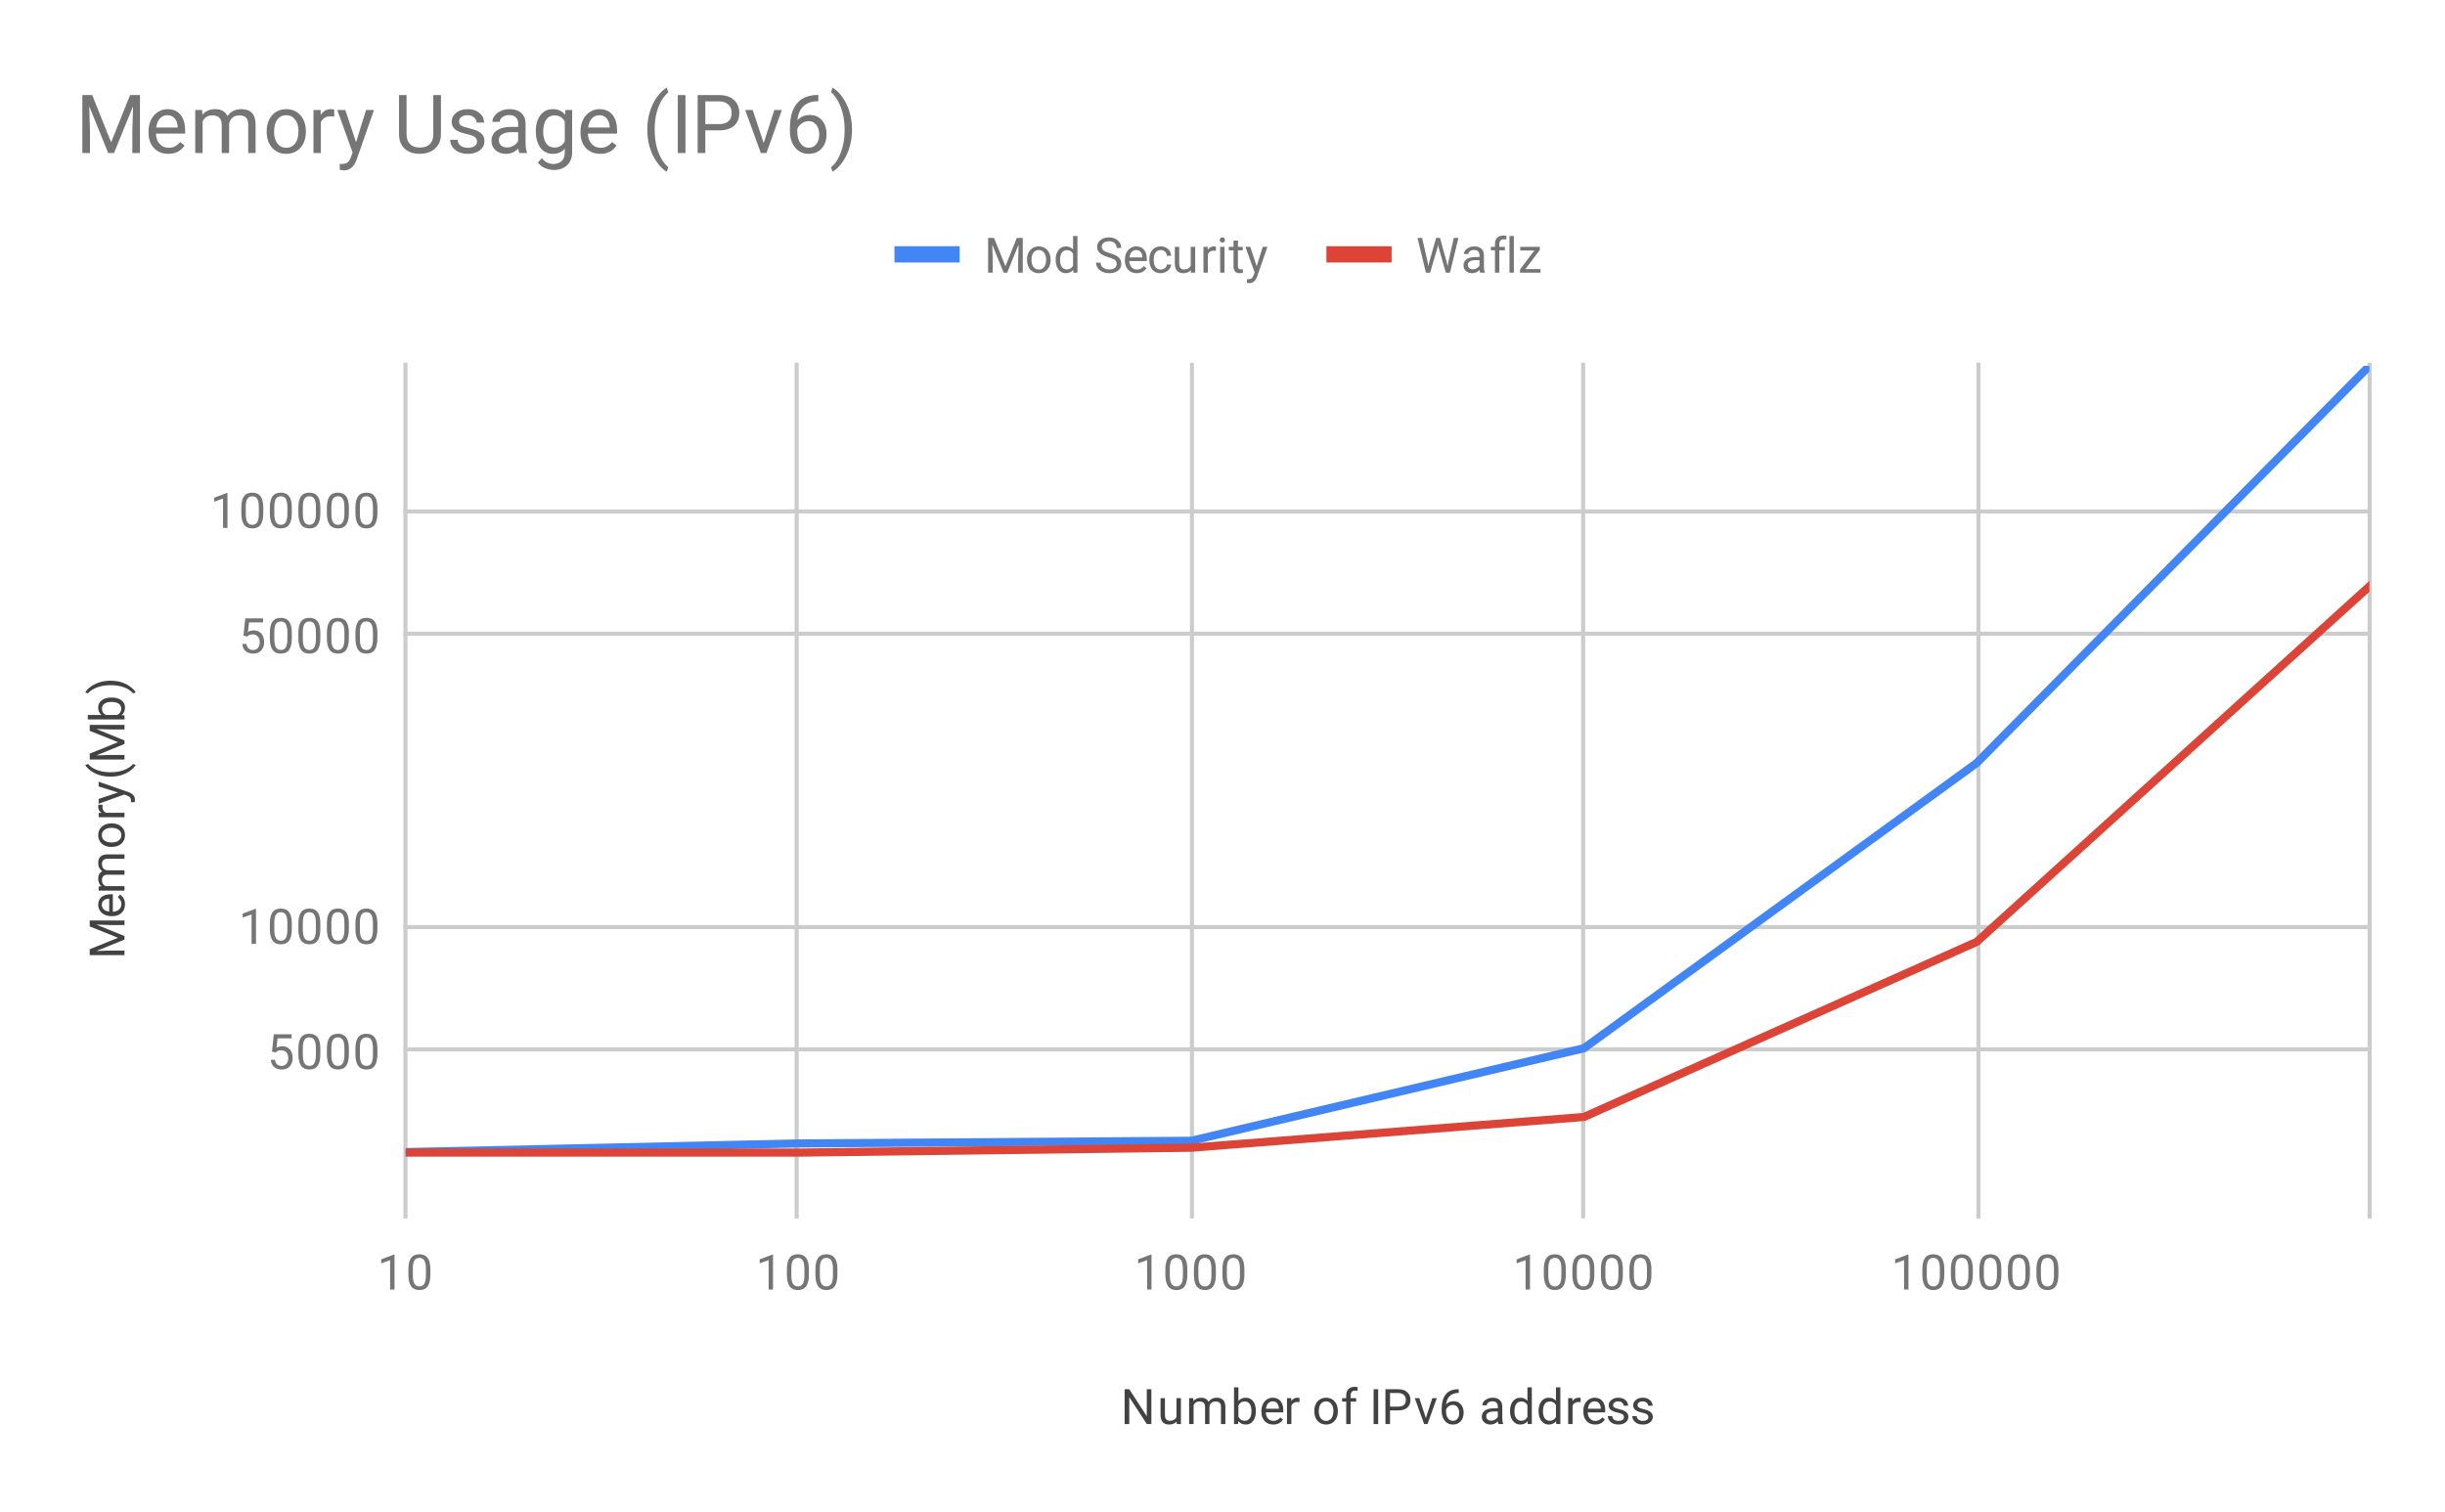 <svg version="1.1" viewBox="0.0 0.0 600.0 371.0" fill="none" stroke="none" stroke-linecap="square" stroke-miterlimit="10" width="600" height="371" xmlns:xlink="http://www.w3.org/1999/xlink" xmlns="http://www.w3.org/2000/svg"><path fill="#ffffff" d="M0 0L600.0 0L600.0 371.0L0 371.0L0 0Z" fill-rule="nonzero"/><path stroke="#cccccc" stroke-width="1.0" stroke-linecap="butt" d="M99.5 89.5L99.5 298.5" fill-rule="nonzero"/><path stroke="#cccccc" stroke-width="1.0" stroke-linecap="butt" d="M195.5 89.5L195.5 298.5" fill-rule="nonzero"/><path stroke="#cccccc" stroke-width="1.0" stroke-linecap="butt" d="M292.5 89.5L292.5 298.5" fill-rule="nonzero"/><path stroke="#cccccc" stroke-width="1.0" stroke-linecap="butt" d="M388.5 89.5L388.5 298.5" fill-rule="nonzero"/><path stroke="#cccccc" stroke-width="1.0" stroke-linecap="butt" d="M485.5 89.5L485.5 298.5" fill-rule="nonzero"/><path stroke="#cccccc" stroke-width="1.0" stroke-linecap="butt" d="M581.5 89.5L581.5 298.5" fill-rule="nonzero"/><path stroke="#cccccc" stroke-width="1.0" stroke-linecap="butt" d="M99.5 257.5L581.5 257.5" fill-rule="nonzero"/><path stroke="#cccccc" stroke-width="1.0" stroke-linecap="butt" d="M99.5 227.5L581.5 227.5" fill-rule="nonzero"/><path stroke="#cccccc" stroke-width="1.0" stroke-linecap="butt" d="M99.5 155.5L581.5 155.5" fill-rule="nonzero"/><path stroke="#cccccc" stroke-width="1.0" stroke-linecap="butt" d="M99.5 125.5L581.5 125.5" fill-rule="nonzero"/><clipPath id="id_0"><path d="M99.55 89.783L581.45 89.783L581.45 298.45L99.55 298.45L99.55 89.783Z" clip-rule="nonzero"/></clipPath><path stroke="#4285f4" stroke-width="2.0" stroke-linecap="butt" clip-path="url(#id_0)" d="M99.55 282.72L195.93 280.596L292.31 279.949L388.69 257.236L485.07 187.248L581.45 89.783" fill-rule="nonzero"/><path stroke="#db4437" stroke-width="2.0" stroke-linecap="butt" clip-path="url(#id_0)" d="M99.55 282.845L195.93 282.845L292.31 281.645L388.69 274.103L485.07 231.136L581.45 143.882" fill-rule="nonzero"/><path fill="#000000" fill-opacity="0.0" clip-path="url(#id_0)" d="M102.55 282.72C102.55 284.377 101.207 285.72 99.55 285.72C97.893 285.72 96.55 284.377 96.55 282.72C96.55 281.063 97.893 279.72 99.55 279.72C101.207 279.72 102.55 281.063 102.55 282.72Z" fill-rule="nonzero"/><path fill="#000000" fill-opacity="0.0" clip-path="url(#id_0)" d="M198.93 280.596C198.93 282.253 197.587 283.596 195.93 283.596C194.273 283.596 192.93 282.253 192.93 280.596C192.93 278.939 194.273 277.596 195.93 277.596C197.587 277.596 198.93 278.939 198.93 280.596Z" fill-rule="nonzero"/><path fill="#000000" fill-opacity="0.0" clip-path="url(#id_0)" d="M295.31 279.949C295.31 281.606 293.967 282.949 292.31 282.949C290.653 282.949 289.31 281.606 289.31 279.949C289.31 278.292 290.653 276.949 292.31 276.949C293.967 276.949 295.31 278.292 295.31 279.949Z" fill-rule="nonzero"/><path fill="#000000" fill-opacity="0.0" clip-path="url(#id_0)" d="M391.69 257.236C391.69 258.893 390.347 260.236 388.69 260.236C387.033 260.236 385.69 258.893 385.69 257.236C385.69 255.58 387.033 254.237 388.69 254.237C390.347 254.237 391.69 255.58 391.69 257.236Z" fill-rule="nonzero"/><path fill="#000000" fill-opacity="0.0" clip-path="url(#id_0)" d="M488.07 187.248C488.07 188.905 486.727 190.248 485.07 190.248C483.413 190.248 482.07 188.905 482.07 187.248C482.07 185.591 483.413 184.248 485.07 184.248C486.727 184.248 488.07 185.591 488.07 187.248Z" fill-rule="nonzero"/><path fill="#000000" fill-opacity="0.0" clip-path="url(#id_0)" d="M584.45 89.783C584.45 91.44 583.107 92.783 581.45 92.783C579.793 92.783 578.45 91.44 578.45 89.783C578.45 88.126 579.793 86.783 581.45 86.783C583.107 86.783 584.45 88.126 584.45 89.783Z" fill-rule="nonzero"/><path fill="#000000" fill-opacity="0.0" clip-path="url(#id_0)" d="M102.55 282.845C102.55 284.502 101.207 285.845 99.55 285.845C97.893 285.845 96.55 284.502 96.55 282.845C96.55 281.188 97.893 279.845 99.55 279.845C101.207 279.845 102.55 281.188 102.55 282.845Z" fill-rule="nonzero"/><path fill="#000000" fill-opacity="0.0" clip-path="url(#id_0)" d="M198.93 282.845C198.93 284.502 197.587 285.845 195.93 285.845C194.273 285.845 192.93 284.502 192.93 282.845C192.93 281.188 194.273 279.845 195.93 279.845C197.587 279.845 198.93 281.188 198.93 282.845Z" fill-rule="nonzero"/><path fill="#000000" fill-opacity="0.0" clip-path="url(#id_0)" d="M295.31 281.645C295.31 283.302 293.967 284.645 292.31 284.645C290.653 284.645 289.31 283.302 289.31 281.645C289.31 279.989 290.653 278.645 292.31 278.645C293.967 278.645 295.31 279.989 295.31 281.645Z" fill-rule="nonzero"/><path fill="#000000" fill-opacity="0.0" clip-path="url(#id_0)" d="M391.69 274.103C391.69 275.76 390.347 277.103 388.69 277.103C387.033 277.103 385.69 275.76 385.69 274.103C385.69 272.446 387.033 271.103 388.69 271.103C390.347 271.103 391.69 272.446 391.69 274.103Z" fill-rule="nonzero"/><path fill="#000000" fill-opacity="0.0" clip-path="url(#id_0)" d="M488.07 231.136C488.07 232.793 486.727 234.136 485.07 234.136C483.413 234.136 482.07 232.793 482.07 231.136C482.07 229.479 483.413 228.136 485.07 228.136C486.727 228.136 488.07 229.479 488.07 231.136Z" fill-rule="nonzero"/><path fill="#000000" fill-opacity="0.0" clip-path="url(#id_0)" d="M584.45 143.882C584.45 145.539 583.107 146.882 581.45 146.882C579.793 146.882 578.45 145.539 578.45 143.882C578.45 142.226 579.793 140.882 581.45 140.882C583.107 140.882 584.45 142.226 584.45 143.882Z" fill-rule="nonzero"/><path fill="#424242" d="M282.547 349.45L281.422 349.45L277.125 342.872L277.125 349.45L275.984 349.45L275.984 340.919L277.125 340.919L281.422 347.528L281.422 340.919L282.547 340.919L282.547 349.45ZM288.734 348.825Q288.109 349.575 286.875 349.575Q285.859 349.575 285.328 348.981Q284.797 348.387 284.797 347.231L284.797 343.106L285.875 343.106L285.875 347.2Q285.875 348.653 287.047 348.653Q288.297 348.653 288.703 347.716L288.703 343.106L289.797 343.106L289.797 349.45L288.766 349.45L288.734 348.825ZM292.844 343.106L292.875 343.809Q293.562 342.997 294.75 342.997Q296.078 342.997 296.562 344.012Q296.875 343.559 297.375 343.278Q297.891 342.997 298.578 342.997Q300.672 342.997 300.703 345.2L300.703 349.45L299.625 349.45L299.625 345.262Q299.625 344.591 299.312 344.262Q299.0 343.919 298.266 343.919Q297.656 343.919 297.25 344.278Q296.859 344.637 296.797 345.247L296.797 349.45L295.719 349.45L295.719 345.294Q295.719 343.919 294.359 343.919Q293.297 343.919 292.906 344.825L292.906 349.45L291.812 349.45L291.812 343.106L292.844 343.106ZM308.188 346.356Q308.188 347.809 307.516 348.7Q306.859 349.575 305.734 349.575Q304.531 349.575 303.875 348.716L303.812 349.45L302.828 349.45L302.828 340.45L303.906 340.45L303.906 343.809Q304.562 342.997 305.719 342.997Q306.875 342.997 307.531 343.872Q308.188 344.731 308.188 346.262L308.188 346.356ZM307.109 346.231Q307.109 345.122 306.672 344.528Q306.25 343.919 305.453 343.919Q304.375 343.919 303.906 344.903L303.906 347.653Q304.406 348.653 305.453 348.653Q306.234 348.653 306.672 348.044Q307.109 347.434 307.109 346.231ZM312.453 349.575Q311.156 349.575 310.344 348.731Q309.547 347.872 309.547 346.45L309.547 346.262Q309.547 345.309 309.906 344.575Q310.266 343.825 310.906 343.419Q311.562 342.997 312.312 342.997Q313.547 342.997 314.234 343.809Q314.922 344.622 314.922 346.137L314.922 346.591L310.625 346.591Q310.656 347.528 311.172 348.106Q311.703 348.684 312.516 348.684Q313.078 348.684 313.469 348.45Q313.875 348.216 314.188 347.825L314.844 348.341Q314.047 349.575 312.453 349.575ZM312.312 343.887Q311.656 343.887 311.203 344.372Q310.766 344.841 310.672 345.7L313.844 345.7L313.844 345.622Q313.797 344.794 313.391 344.341Q313.0 343.887 312.312 343.887ZM318.891 344.075Q318.641 344.044 318.359 344.044Q317.281 344.044 316.906 344.95L316.906 349.45L315.828 349.45L315.828 343.106L316.875 343.106L316.891 343.841Q317.422 342.997 318.406 342.997Q318.719 342.997 318.891 343.075L318.891 344.075ZM322.531 346.216Q322.531 345.294 322.891 344.544Q323.266 343.794 323.922 343.403Q324.578 342.997 325.406 342.997Q326.703 342.997 327.5 343.887Q328.312 344.778 328.312 346.278L328.312 346.356Q328.312 347.278 327.953 348.012Q327.594 348.747 326.938 349.169Q326.281 349.575 325.422 349.575Q324.141 349.575 323.328 348.684Q322.531 347.778 322.531 346.294L322.531 346.216ZM323.625 346.356Q323.625 347.403 324.109 348.044Q324.609 348.684 325.422 348.684Q326.25 348.684 326.734 348.044Q327.219 347.387 327.219 346.216Q327.219 345.184 326.719 344.544Q326.234 343.887 325.406 343.887Q324.609 343.887 324.109 344.528Q323.625 345.153 323.625 346.356ZM330.359 349.45L330.359 343.95L329.359 343.95L329.359 343.106L330.359 343.106L330.359 342.466Q330.359 341.434 330.891 340.887Q331.438 340.325 332.438 340.325Q332.812 340.325 333.188 340.419L333.125 341.309Q332.844 341.247 332.547 341.247Q332.016 341.247 331.719 341.559Q331.438 341.872 331.438 342.434L331.438 343.106L332.797 343.106L332.797 343.95L331.438 343.95L331.438 349.45L330.359 349.45ZM338.203 349.45L337.078 349.45L337.078 340.919L338.203 340.919L338.203 349.45ZM341.109 346.106L341.109 349.45L339.984 349.45L339.984 340.919L343.141 340.919Q344.531 340.919 345.328 341.637Q346.125 342.341 346.125 343.528Q346.125 344.762 345.344 345.434Q344.578 346.106 343.125 346.106L341.109 346.106ZM341.109 345.184L343.141 345.184Q344.047 345.184 344.516 344.762Q345.0 344.341 345.0 343.544Q345.0 342.778 344.516 342.325Q344.047 341.856 343.203 341.841L341.109 341.841L341.109 345.184ZM349.906 347.981L351.484 343.106L352.594 343.106L350.312 349.45L349.484 349.45L347.188 343.106L348.297 343.106L349.906 347.981ZM357.969 340.919L357.969 341.825L357.766 341.825Q356.5 341.856 355.75 342.591Q355.0 343.309 354.875 344.622Q355.562 343.856 356.719 343.856Q357.828 343.856 358.5 344.637Q359.172 345.419 359.172 346.669Q359.172 347.981 358.453 348.778Q357.734 349.575 356.516 349.575Q355.297 349.575 354.531 348.637Q353.781 347.684 353.781 346.2L353.781 345.794Q353.781 343.434 354.781 342.184Q355.781 340.934 357.766 340.919L357.969 340.919ZM356.547 344.762Q355.984 344.762 355.516 345.091Q355.047 345.419 354.859 345.934L354.859 346.325Q354.859 347.387 355.328 348.028Q355.812 348.669 356.516 348.669Q357.25 348.669 357.672 348.137Q358.094 347.591 358.094 346.716Q358.094 345.841 357.672 345.309Q357.25 344.762 356.547 344.762ZM367.734 349.45Q367.641 349.262 367.578 348.778Q366.828 349.575 365.781 349.575Q364.844 349.575 364.234 349.044Q363.641 348.512 363.641 347.684Q363.641 346.7 364.391 346.153Q365.141 345.606 366.516 345.606L367.562 345.606L367.562 345.106Q367.562 344.544 367.219 344.216Q366.891 343.872 366.219 343.872Q365.641 343.872 365.25 344.169Q364.859 344.45 364.859 344.872L363.766 344.872Q363.766 344.387 364.094 343.95Q364.438 343.512 365.016 343.262Q365.594 342.997 366.281 342.997Q367.391 342.997 368.0 343.544Q368.625 344.091 368.656 345.044L368.656 347.966Q368.656 348.841 368.875 349.356L368.875 349.45L367.734 349.45ZM365.938 348.622Q366.453 348.622 366.906 348.356Q367.359 348.091 367.562 347.669L367.562 346.372L366.719 346.372Q364.719 346.372 364.719 347.544Q364.719 348.044 365.062 348.341Q365.406 348.622 365.938 348.622ZM370.562 346.231Q370.562 344.762 371.25 343.887Q371.938 342.997 373.062 342.997Q374.172 342.997 374.828 343.747L374.828 340.45L375.906 340.45L375.906 349.45L374.906 349.45L374.859 348.762Q374.203 349.575 373.047 349.575Q371.953 349.575 371.25 348.669Q370.562 347.762 370.562 346.309L370.562 346.231ZM371.641 346.356Q371.641 347.434 372.078 348.044Q372.531 348.653 373.312 348.653Q374.344 348.653 374.828 347.716L374.828 344.809Q374.344 343.919 373.328 343.919Q372.531 343.919 372.078 344.528Q371.641 345.137 371.641 346.356ZM377.562 346.231Q377.562 344.762 378.25 343.887Q378.938 342.997 380.062 342.997Q381.172 342.997 381.828 343.747L381.828 340.45L382.906 340.45L382.906 349.45L381.906 349.45L381.859 348.762Q381.203 349.575 380.047 349.575Q378.953 349.575 378.25 348.669Q377.562 347.762 377.562 346.309L377.562 346.231ZM378.641 346.356Q378.641 347.434 379.078 348.044Q379.531 348.653 380.312 348.653Q381.344 348.653 381.828 347.716L381.828 344.809Q381.344 343.919 380.328 343.919Q379.531 343.919 379.078 344.528Q378.641 345.137 378.641 346.356ZM387.891 344.075Q387.641 344.044 387.359 344.044Q386.281 344.044 385.906 344.95L385.906 349.45L384.828 349.45L384.828 343.106L385.875 343.106L385.891 343.841Q386.422 342.997 387.406 342.997Q387.719 342.997 387.891 343.075L387.891 344.075ZM391.453 349.575Q390.156 349.575 389.344 348.731Q388.547 347.872 388.547 346.45L388.547 346.262Q388.547 345.309 388.906 344.575Q389.266 343.825 389.906 343.419Q390.562 342.997 391.312 342.997Q392.547 342.997 393.234 343.809Q393.922 344.622 393.922 346.137L393.922 346.591L389.625 346.591Q389.656 347.528 390.172 348.106Q390.703 348.684 391.516 348.684Q392.078 348.684 392.469 348.45Q392.875 348.216 393.188 347.825L393.844 348.341Q393.047 349.575 391.453 349.575ZM391.312 343.887Q390.656 343.887 390.203 344.372Q389.766 344.841 389.672 345.7L392.844 345.7L392.844 345.622Q392.797 344.794 392.391 344.341Q392.0 343.887 391.312 343.887ZM398.516 347.762Q398.516 347.325 398.172 347.091Q397.844 346.841 397.016 346.669Q396.203 346.497 395.719 346.247Q395.234 345.997 395.0 345.669Q394.781 345.325 394.781 344.856Q394.781 344.075 395.438 343.544Q396.094 342.997 397.125 342.997Q398.203 342.997 398.859 343.559Q399.531 344.106 399.531 344.966L398.453 344.966Q398.453 344.528 398.062 344.216Q397.688 343.887 397.125 343.887Q396.531 343.887 396.188 344.153Q395.859 344.403 395.859 344.809Q395.859 345.2 396.172 345.403Q396.484 345.606 397.297 345.794Q398.109 345.966 398.609 346.216Q399.109 346.466 399.344 346.825Q399.594 347.184 399.594 347.684Q399.594 348.544 398.906 349.059Q398.234 349.575 397.156 349.575Q396.391 349.575 395.797 349.309Q395.219 349.028 394.891 348.544Q394.562 348.059 394.562 347.497L395.641 347.497Q395.672 348.044 396.078 348.372Q396.484 348.684 397.156 348.684Q397.766 348.684 398.141 348.434Q398.516 348.184 398.516 347.762ZM404.516 347.762Q404.516 347.325 404.172 347.091Q403.844 346.841 403.016 346.669Q402.203 346.497 401.719 346.247Q401.234 345.997 401.0 345.669Q400.781 345.325 400.781 344.856Q400.781 344.075 401.438 343.544Q402.094 342.997 403.125 342.997Q404.203 342.997 404.859 343.559Q405.531 344.106 405.531 344.966L404.453 344.966Q404.453 344.528 404.062 344.216Q403.688 343.887 403.125 343.887Q402.531 343.887 402.188 344.153Q401.859 344.403 401.859 344.809Q401.859 345.2 402.172 345.403Q402.484 345.606 403.297 345.794Q404.109 345.966 404.609 346.216Q405.109 346.466 405.344 346.825Q405.594 347.184 405.594 347.684Q405.594 348.544 404.906 349.059Q404.234 349.575 403.156 349.575Q402.391 349.575 401.797 349.309Q401.219 349.028 400.891 348.544Q400.562 348.059 400.562 347.497L401.641 347.497Q401.672 348.044 402.078 348.372Q402.484 348.684 403.156 348.684Q403.766 348.684 404.141 348.434Q404.516 348.184 404.516 347.762Z" fill-rule="nonzero"/><path fill="#424242" d="M22.019 232.929L28.972 230.132L22.019 227.351L22.019 225.882L30.55 225.882L30.55 227.007L27.222 227.007L23.644 226.898L30.55 229.71L30.55 230.57L23.659 233.367L27.222 233.257L30.55 233.257L30.55 234.382L22.019 234.382L22.019 232.929ZM30.675 221.914Q30.675 223.21 29.831 224.023Q28.972 224.82 27.55 224.82L27.363 224.82Q26.409 224.82 25.675 224.46Q24.925 224.101 24.519 223.46Q24.097 222.804 24.097 222.054Q24.097 220.82 24.909 220.132Q25.722 219.445 27.238 219.445L27.691 219.445L27.691 223.742Q28.628 223.71 29.206 223.195Q29.784 222.664 29.784 221.851Q29.784 221.289 29.55 220.898Q29.316 220.492 28.925 220.179L29.441 219.523Q30.675 220.32 30.675 221.914ZM24.988 222.054Q24.988 222.71 25.472 223.164Q25.941 223.601 26.8 223.695L26.8 220.523L26.722 220.523Q25.894 220.57 25.441 220.976Q24.988 221.367 24.988 222.054ZM24.206 217.523L24.909 217.492Q24.097 216.804 24.097 215.617Q24.097 214.289 25.113 213.804Q24.659 213.492 24.378 212.992Q24.097 212.476 24.097 211.789Q24.097 209.695 26.3 209.664L30.55 209.664L30.55 210.742L26.363 210.742Q25.691 210.742 25.363 211.054Q25.019 211.367 25.019 212.101Q25.019 212.71 25.378 213.117Q25.738 213.507 26.347 213.57L30.55 213.57L30.55 214.648L26.394 214.648Q25.019 214.648 25.019 216.007Q25.019 217.07 25.925 217.46L30.55 217.46L30.55 218.554L24.206 218.554L24.206 217.523ZM27.316 207.835Q26.394 207.835 25.644 207.476Q24.894 207.101 24.503 206.445Q24.097 205.789 24.097 204.96Q24.097 203.664 24.988 202.867Q25.878 202.054 27.378 202.054L27.456 202.054Q28.378 202.054 29.113 202.414Q29.847 202.773 30.269 203.429Q30.675 204.085 30.675 204.945Q30.675 206.226 29.784 207.039Q28.878 207.835 27.394 207.835L27.316 207.835ZM27.456 206.742Q28.503 206.742 29.144 206.257Q29.784 205.757 29.784 204.945Q29.784 204.117 29.144 203.632Q28.488 203.148 27.316 203.148Q26.284 203.148 25.644 203.648Q24.988 204.132 24.988 204.96Q24.988 205.757 25.628 206.257Q26.253 206.742 27.456 206.742ZM25.175 197.476Q25.144 197.726 25.144 198.007Q25.144 199.085 26.05 199.46L30.55 199.46L30.55 200.539L24.206 200.539L24.206 199.492L24.941 199.476Q24.097 198.945 24.097 197.96Q24.097 197.648 24.175 197.476L25.175 197.476ZM28.956 194.476L24.206 192.992L24.206 191.835L31.534 194.382Q33.113 194.976 33.113 196.257L33.097 196.476L33.019 196.867L32.144 196.867L32.159 196.585Q32.159 196.023 31.941 195.726Q31.722 195.414 31.128 195.21L30.472 194.976L24.206 197.242L24.206 196.054L28.956 194.476ZM27.081 190.585Q25.769 190.585 24.55 190.242Q23.331 189.882 22.331 189.179Q21.331 188.476 20.925 187.71L21.644 187.492Q22.3 188.351 23.644 188.898Q24.988 189.445 26.659 189.492L27.159 189.507Q29.425 189.507 31.081 188.679Q32.081 188.179 32.644 187.492L33.3 187.71Q32.878 188.492 31.847 189.21Q29.863 190.585 27.081 190.585ZM22.019 184.929L28.972 182.132L22.019 179.351L22.019 177.882L30.55 177.882L30.55 179.007L27.222 179.007L23.644 178.898L30.55 181.71L30.55 182.57L23.659 185.367L27.222 185.257L30.55 185.257L30.55 186.382L22.019 186.382L22.019 184.929ZM27.456 171.179Q28.909 171.179 29.8 171.851Q30.675 172.507 30.675 173.632Q30.675 174.835 29.816 175.492L30.55 175.554L30.55 176.539L21.55 176.539L21.55 175.46L24.909 175.46Q24.097 174.804 24.097 173.648Q24.097 172.492 24.972 171.835Q25.831 171.179 27.363 171.179L27.456 171.179ZM27.331 172.257Q26.222 172.257 25.628 172.695Q25.019 173.117 25.019 173.914Q25.019 174.992 26.003 175.46L28.753 175.46Q29.753 174.96 29.753 173.914Q29.753 173.132 29.144 172.695Q28.534 172.257 27.331 172.257ZM27.144 167.039Q28.456 167.039 29.659 167.382Q30.847 167.726 31.863 168.445Q32.878 169.148 33.3 169.914L32.644 170.148Q31.956 169.242 30.503 168.695Q29.034 168.148 27.269 168.132L27.081 168.132Q25.847 168.132 24.784 168.398Q23.722 168.648 22.894 169.117Q22.05 169.57 21.581 170.148L20.925 169.914Q21.347 169.148 22.347 168.445Q23.347 167.742 24.566 167.398Q25.769 167.039 27.144 167.039Z" fill-rule="nonzero"/><path fill="#757575" d="M66.753 258.054L67.191 253.804L71.566 253.804L71.566 254.804L68.112 254.804L67.847 257.132Q68.487 256.757 69.284 256.757Q70.441 256.757 71.128 257.538Q71.816 258.304 71.816 259.617Q71.816 260.929 71.097 261.695Q70.394 262.46 69.112 262.46Q67.987 262.46 67.269 261.835Q66.55 261.195 66.456 260.085L67.472 260.085Q67.581 260.82 68.003 261.195Q68.425 261.57 69.112 261.57Q69.862 261.57 70.3 261.054Q70.737 260.538 70.737 259.632Q70.737 258.773 70.269 258.257Q69.8 257.742 69.019 257.742Q68.316 257.742 67.909 258.038L67.628 258.273L66.753 258.054ZM78.612 258.695Q78.612 260.601 77.956 261.538Q77.316 262.46 75.925 262.46Q74.566 262.46 73.909 261.554Q73.253 260.648 73.222 258.835L73.222 257.398Q73.222 255.507 73.862 254.601Q74.519 253.679 75.909 253.679Q77.284 253.679 77.941 254.57Q78.597 255.445 78.612 257.288L78.612 258.695ZM77.519 257.21Q77.519 255.835 77.128 255.21Q76.753 254.57 75.909 254.57Q75.081 254.57 74.691 255.21Q74.316 255.835 74.316 257.132L74.316 258.867Q74.316 260.242 74.706 260.913Q75.112 261.57 75.925 261.57Q76.722 261.57 77.112 260.945Q77.503 260.32 77.519 258.992L77.519 257.21ZM85.612 258.695Q85.612 260.601 84.956 261.538Q84.316 262.46 82.925 262.46Q81.566 262.46 80.909 261.554Q80.253 260.648 80.222 258.835L80.222 257.398Q80.222 255.507 80.862 254.601Q81.519 253.679 82.909 253.679Q84.284 253.679 84.941 254.57Q85.597 255.445 85.612 257.288L85.612 258.695ZM84.519 257.21Q84.519 255.835 84.128 255.21Q83.753 254.57 82.909 254.57Q82.081 254.57 81.691 255.21Q81.316 255.835 81.316 257.132L81.316 258.867Q81.316 260.242 81.706 260.913Q82.112 261.57 82.925 261.57Q83.722 261.57 84.112 260.945Q84.503 260.32 84.519 258.992L84.519 257.21ZM92.612 258.695Q92.612 260.601 91.956 261.538Q91.316 262.46 89.925 262.46Q88.566 262.46 87.909 261.554Q87.253 260.648 87.222 258.835L87.222 257.398Q87.222 255.507 87.862 254.601Q88.519 253.679 89.909 253.679Q91.284 253.679 91.941 254.57Q92.597 255.445 92.612 257.288L92.612 258.695ZM91.519 257.21Q91.519 255.835 91.128 255.21Q90.753 254.57 89.909 254.57Q89.081 254.57 88.691 255.21Q88.316 255.835 88.316 257.132L88.316 258.867Q88.316 260.242 88.706 260.913Q89.112 261.57 89.925 261.57Q90.722 261.57 91.112 260.945Q91.503 260.32 91.519 258.992L91.519 257.21Z" fill-rule="nonzero"/><path fill="#757575" d="M62.816 231.611L61.737 231.611L61.737 224.393L59.55 225.19L59.55 224.205L62.659 223.033L62.816 223.033L62.816 231.611ZM71.612 227.971Q71.612 229.877 70.956 230.815Q70.316 231.736 68.925 231.736Q67.566 231.736 66.909 230.83Q66.253 229.924 66.222 228.111L66.222 226.674Q66.222 224.783 66.862 223.877Q67.519 222.955 68.909 222.955Q70.284 222.955 70.941 223.846Q71.597 224.721 71.612 226.565L71.612 227.971ZM70.519 226.486Q70.519 225.111 70.128 224.486Q69.753 223.846 68.909 223.846Q68.081 223.846 67.691 224.486Q67.316 225.111 67.316 226.408L67.316 228.143Q67.316 229.518 67.706 230.19Q68.112 230.846 68.925 230.846Q69.722 230.846 70.112 230.221Q70.503 229.596 70.519 228.268L70.519 226.486ZM78.612 227.971Q78.612 229.877 77.956 230.815Q77.316 231.736 75.925 231.736Q74.566 231.736 73.909 230.83Q73.253 229.924 73.222 228.111L73.222 226.674Q73.222 224.783 73.862 223.877Q74.519 222.955 75.909 222.955Q77.284 222.955 77.941 223.846Q78.597 224.721 78.612 226.565L78.612 227.971ZM77.519 226.486Q77.519 225.111 77.128 224.486Q76.753 223.846 75.909 223.846Q75.081 223.846 74.691 224.486Q74.316 225.111 74.316 226.408L74.316 228.143Q74.316 229.518 74.706 230.19Q75.112 230.846 75.925 230.846Q76.722 230.846 77.112 230.221Q77.503 229.596 77.519 228.268L77.519 226.486ZM85.612 227.971Q85.612 229.877 84.956 230.815Q84.316 231.736 82.925 231.736Q81.566 231.736 80.909 230.83Q80.253 229.924 80.222 228.111L80.222 226.674Q80.222 224.783 80.862 223.877Q81.519 222.955 82.909 222.955Q84.284 222.955 84.941 223.846Q85.597 224.721 85.612 226.565L85.612 227.971ZM84.519 226.486Q84.519 225.111 84.128 224.486Q83.753 223.846 82.909 223.846Q82.081 223.846 81.691 224.486Q81.316 225.111 81.316 226.408L81.316 228.143Q81.316 229.518 81.706 230.19Q82.112 230.846 82.925 230.846Q83.722 230.846 84.112 230.221Q84.503 229.596 84.519 228.268L84.519 226.486ZM92.612 227.971Q92.612 229.877 91.956 230.815Q91.316 231.736 89.925 231.736Q88.566 231.736 87.909 230.83Q87.253 229.924 87.222 228.111L87.222 226.674Q87.222 224.783 87.862 223.877Q88.519 222.955 89.909 222.955Q91.284 222.955 91.941 223.846Q92.597 224.721 92.612 226.565L92.612 227.971ZM91.519 226.486Q91.519 225.111 91.128 224.486Q90.753 223.846 89.909 223.846Q89.081 223.846 88.691 224.486Q88.316 225.111 88.316 226.408L88.316 228.143Q88.316 229.518 88.706 230.19Q89.112 230.846 89.925 230.846Q90.722 230.846 91.112 230.221Q91.503 229.596 91.519 228.268L91.519 226.486Z" fill-rule="nonzero"/><path fill="#757575" d="M59.753 155.992L60.191 151.742L64.566 151.742L64.566 152.742L61.112 152.742L60.847 155.07Q61.487 154.695 62.284 154.695Q63.441 154.695 64.128 155.476Q64.816 156.242 64.816 157.554Q64.816 158.867 64.097 159.632Q63.394 160.398 62.112 160.398Q60.987 160.398 60.269 159.773Q59.55 159.132 59.456 158.023L60.472 158.023Q60.581 158.757 61.003 159.132Q61.425 159.507 62.112 159.507Q62.862 159.507 63.3 158.992Q63.737 158.476 63.737 157.57Q63.737 156.71 63.269 156.195Q62.8 155.679 62.019 155.679Q61.316 155.679 60.909 155.976L60.628 156.21L59.753 155.992ZM71.612 156.632Q71.612 158.538 70.956 159.476Q70.316 160.398 68.925 160.398Q67.566 160.398 66.909 159.492Q66.253 158.585 66.222 156.773L66.222 155.335Q66.222 153.445 66.862 152.538Q67.519 151.617 68.909 151.617Q70.284 151.617 70.941 152.507Q71.597 153.382 71.612 155.226L71.612 156.632ZM70.519 155.148Q70.519 153.773 70.128 153.148Q69.753 152.507 68.909 152.507Q68.081 152.507 67.691 153.148Q67.316 153.773 67.316 155.07L67.316 156.804Q67.316 158.179 67.706 158.851Q68.112 159.507 68.925 159.507Q69.722 159.507 70.112 158.882Q70.503 158.257 70.519 156.929L70.519 155.148ZM78.612 156.632Q78.612 158.538 77.956 159.476Q77.316 160.398 75.925 160.398Q74.566 160.398 73.909 159.492Q73.253 158.585 73.222 156.773L73.222 155.335Q73.222 153.445 73.862 152.538Q74.519 151.617 75.909 151.617Q77.284 151.617 77.941 152.507Q78.597 153.382 78.612 155.226L78.612 156.632ZM77.519 155.148Q77.519 153.773 77.128 153.148Q76.753 152.507 75.909 152.507Q75.081 152.507 74.691 153.148Q74.316 153.773 74.316 155.07L74.316 156.804Q74.316 158.179 74.706 158.851Q75.112 159.507 75.925 159.507Q76.722 159.507 77.112 158.882Q77.503 158.257 77.519 156.929L77.519 155.148ZM85.612 156.632Q85.612 158.538 84.956 159.476Q84.316 160.398 82.925 160.398Q81.566 160.398 80.909 159.492Q80.253 158.585 80.222 156.773L80.222 155.335Q80.222 153.445 80.862 152.538Q81.519 151.617 82.909 151.617Q84.284 151.617 84.941 152.507Q85.597 153.382 85.612 155.226L85.612 156.632ZM84.519 155.148Q84.519 153.773 84.128 153.148Q83.753 152.507 82.909 152.507Q82.081 152.507 81.691 153.148Q81.316 153.773 81.316 155.07L81.316 156.804Q81.316 158.179 81.706 158.851Q82.112 159.507 82.925 159.507Q83.722 159.507 84.112 158.882Q84.503 158.257 84.519 156.929L84.519 155.148ZM92.612 156.632Q92.612 158.538 91.956 159.476Q91.316 160.398 89.925 160.398Q88.566 160.398 87.909 159.492Q87.253 158.585 87.222 156.773L87.222 155.335Q87.222 153.445 87.862 152.538Q88.519 151.617 89.909 151.617Q91.284 151.617 91.941 152.507Q92.597 153.382 92.612 155.226L92.612 156.632ZM91.519 155.148Q91.519 153.773 91.128 153.148Q90.753 152.507 89.909 152.507Q89.081 152.507 88.691 153.148Q88.316 153.773 88.316 155.07L88.316 156.804Q88.316 158.179 88.706 158.851Q89.112 159.507 89.925 159.507Q90.722 159.507 91.112 158.882Q91.503 158.257 91.519 156.929L91.519 155.148Z" fill-rule="nonzero"/><path fill="#757575" d="M55.816 129.549L54.737 129.549L54.737 122.33L52.55 123.127L52.55 122.143L55.659 120.971L55.816 120.971L55.816 129.549ZM64.612 125.908Q64.612 127.815 63.956 128.752Q63.316 129.674 61.925 129.674Q60.566 129.674 59.909 128.768Q59.253 127.862 59.222 126.049L59.222 124.612Q59.222 122.721 59.862 121.815Q60.519 120.893 61.909 120.893Q63.284 120.893 63.941 121.783Q64.597 122.658 64.612 124.502L64.612 125.908ZM63.519 124.424Q63.519 123.049 63.128 122.424Q62.753 121.783 61.909 121.783Q61.081 121.783 60.691 122.424Q60.316 123.049 60.316 124.346L60.316 126.08Q60.316 127.455 60.706 128.127Q61.112 128.783 61.925 128.783Q62.722 128.783 63.112 128.158Q63.503 127.533 63.519 126.205L63.519 124.424ZM71.612 125.908Q71.612 127.815 70.956 128.752Q70.316 129.674 68.925 129.674Q67.566 129.674 66.909 128.768Q66.253 127.862 66.222 126.049L66.222 124.612Q66.222 122.721 66.862 121.815Q67.519 120.893 68.909 120.893Q70.284 120.893 70.941 121.783Q71.597 122.658 71.612 124.502L71.612 125.908ZM70.519 124.424Q70.519 123.049 70.128 122.424Q69.753 121.783 68.909 121.783Q68.081 121.783 67.691 122.424Q67.316 123.049 67.316 124.346L67.316 126.08Q67.316 127.455 67.706 128.127Q68.112 128.783 68.925 128.783Q69.722 128.783 70.112 128.158Q70.503 127.533 70.519 126.205L70.519 124.424ZM78.612 125.908Q78.612 127.815 77.956 128.752Q77.316 129.674 75.925 129.674Q74.566 129.674 73.909 128.768Q73.253 127.862 73.222 126.049L73.222 124.612Q73.222 122.721 73.862 121.815Q74.519 120.893 75.909 120.893Q77.284 120.893 77.941 121.783Q78.597 122.658 78.612 124.502L78.612 125.908ZM77.519 124.424Q77.519 123.049 77.128 122.424Q76.753 121.783 75.909 121.783Q75.081 121.783 74.691 122.424Q74.316 123.049 74.316 124.346L74.316 126.08Q74.316 127.455 74.706 128.127Q75.112 128.783 75.925 128.783Q76.722 128.783 77.112 128.158Q77.503 127.533 77.519 126.205L77.519 124.424ZM85.612 125.908Q85.612 127.815 84.956 128.752Q84.316 129.674 82.925 129.674Q81.566 129.674 80.909 128.768Q80.253 127.862 80.222 126.049L80.222 124.612Q80.222 122.721 80.862 121.815Q81.519 120.893 82.909 120.893Q84.284 120.893 84.941 121.783Q85.597 122.658 85.612 124.502L85.612 125.908ZM84.519 124.424Q84.519 123.049 84.128 122.424Q83.753 121.783 82.909 121.783Q82.081 121.783 81.691 122.424Q81.316 123.049 81.316 124.346L81.316 126.08Q81.316 127.455 81.706 128.127Q82.112 128.783 82.925 128.783Q83.722 128.783 84.112 128.158Q84.503 127.533 84.519 126.205L84.519 124.424ZM92.612 125.908Q92.612 127.815 91.956 128.752Q91.316 129.674 89.925 129.674Q88.566 129.674 87.909 128.768Q87.253 127.862 87.222 126.049L87.222 124.612Q87.222 122.721 87.862 121.815Q88.519 120.893 89.909 120.893Q91.284 120.893 91.941 121.783Q92.597 122.658 92.612 124.502L92.612 125.908ZM91.519 124.424Q91.519 123.049 91.128 122.424Q90.753 121.783 89.909 121.783Q89.081 121.783 88.691 122.424Q88.316 123.049 88.316 124.346L88.316 126.08Q88.316 127.455 88.706 128.127Q89.112 128.783 89.925 128.783Q90.722 128.783 91.112 128.158Q91.503 127.533 91.519 126.205L91.519 124.424Z" fill-rule="nonzero"/><path fill="#757575" d="M96.816 316.45L95.737 316.45L95.737 309.231L93.55 310.028L93.55 309.044L96.659 307.872L96.816 307.872L96.816 316.45ZM105.612 312.809Q105.612 314.716 104.956 315.653Q104.316 316.575 102.925 316.575Q101.566 316.575 100.909 315.669Q100.253 314.762 100.222 312.95L100.222 311.512Q100.222 309.622 100.862 308.716Q101.519 307.794 102.909 307.794Q104.284 307.794 104.941 308.684Q105.597 309.559 105.612 311.403L105.612 312.809ZM104.519 311.325Q104.519 309.95 104.128 309.325Q103.753 308.684 102.909 308.684Q102.081 308.684 101.691 309.325Q101.316 309.95 101.316 311.247L101.316 312.981Q101.316 314.356 101.706 315.028Q102.112 315.684 102.925 315.684Q103.722 315.684 104.112 315.059Q104.503 314.434 104.519 313.106L104.519 311.325Z" fill-rule="nonzero"/><path fill="#757575" d="M189.696 316.45L188.618 316.45L188.618 309.231L186.43 310.028L186.43 309.044L189.539 307.872L189.696 307.872L189.696 316.45ZM198.493 312.809Q198.493 314.716 197.836 315.653Q197.196 316.575 195.805 316.575Q194.446 316.575 193.789 315.669Q193.133 314.762 193.102 312.95L193.102 311.512Q193.102 309.622 193.743 308.716Q194.399 307.794 195.789 307.794Q197.164 307.794 197.821 308.684Q198.477 309.559 198.493 311.403L198.493 312.809ZM197.399 311.325Q197.399 309.95 197.008 309.325Q196.633 308.684 195.789 308.684Q194.961 308.684 194.571 309.325Q194.196 309.95 194.196 311.247L194.196 312.981Q194.196 314.356 194.586 315.028Q194.993 315.684 195.805 315.684Q196.602 315.684 196.993 315.059Q197.383 314.434 197.399 313.106L197.399 311.325ZM205.493 312.809Q205.493 314.716 204.836 315.653Q204.196 316.575 202.805 316.575Q201.446 316.575 200.789 315.669Q200.133 314.762 200.102 312.95L200.102 311.512Q200.102 309.622 200.743 308.716Q201.399 307.794 202.789 307.794Q204.164 307.794 204.821 308.684Q205.477 309.559 205.493 311.403L205.493 312.809ZM204.399 311.325Q204.399 309.95 204.008 309.325Q203.633 308.684 202.789 308.684Q201.961 308.684 201.571 309.325Q201.196 309.95 201.196 311.247L201.196 312.981Q201.196 314.356 201.586 315.028Q201.993 315.684 202.805 315.684Q203.602 315.684 203.993 315.059Q204.383 314.434 204.399 313.106L204.399 311.325Z" fill-rule="nonzero"/><path fill="#757575" d="M282.576 316.45L281.498 316.45L281.498 309.231L279.31 310.028L279.31 309.044L282.419 307.872L282.576 307.872L282.576 316.45ZM291.373 312.809Q291.373 314.716 290.716 315.653Q290.076 316.575 288.685 316.575Q287.326 316.575 286.669 315.669Q286.013 314.762 285.982 312.95L285.982 311.512Q285.982 309.622 286.623 308.716Q287.279 307.794 288.669 307.794Q290.044 307.794 290.701 308.684Q291.357 309.559 291.373 311.403L291.373 312.809ZM290.279 311.325Q290.279 309.95 289.888 309.325Q289.513 308.684 288.669 308.684Q287.841 308.684 287.451 309.325Q287.076 309.95 287.076 311.247L287.076 312.981Q287.076 314.356 287.466 315.028Q287.873 315.684 288.685 315.684Q289.482 315.684 289.873 315.059Q290.263 314.434 290.279 313.106L290.279 311.325ZM298.373 312.809Q298.373 314.716 297.716 315.653Q297.076 316.575 295.685 316.575Q294.326 316.575 293.669 315.669Q293.013 314.762 292.982 312.95L292.982 311.512Q292.982 309.622 293.623 308.716Q294.279 307.794 295.669 307.794Q297.044 307.794 297.701 308.684Q298.357 309.559 298.373 311.403L298.373 312.809ZM297.279 311.325Q297.279 309.95 296.888 309.325Q296.513 308.684 295.669 308.684Q294.841 308.684 294.451 309.325Q294.076 309.95 294.076 311.247L294.076 312.981Q294.076 314.356 294.466 315.028Q294.873 315.684 295.685 315.684Q296.482 315.684 296.873 315.059Q297.263 314.434 297.279 313.106L297.279 311.325ZM305.373 312.809Q305.373 314.716 304.716 315.653Q304.076 316.575 302.685 316.575Q301.326 316.575 300.669 315.669Q300.013 314.762 299.982 312.95L299.982 311.512Q299.982 309.622 300.623 308.716Q301.279 307.794 302.669 307.794Q304.044 307.794 304.701 308.684Q305.357 309.559 305.373 311.403L305.373 312.809ZM304.279 311.325Q304.279 309.95 303.888 309.325Q303.513 308.684 302.669 308.684Q301.841 308.684 301.451 309.325Q301.076 309.95 301.076 311.247L301.076 312.981Q301.076 314.356 301.466 315.028Q301.873 315.684 302.685 315.684Q303.482 315.684 303.873 315.059Q304.263 314.434 304.279 313.106L304.279 311.325Z" fill-rule="nonzero"/><path fill="#757575" d="M375.456 316.45L374.377 316.45L374.377 309.231L372.19 310.028L372.19 309.044L375.299 307.872L375.456 307.872L375.456 316.45ZM384.252 312.809Q384.252 314.716 383.596 315.653Q382.956 316.575 381.565 316.575Q380.206 316.575 379.549 315.669Q378.893 314.762 378.862 312.95L378.862 311.512Q378.862 309.622 379.502 308.716Q380.159 307.794 381.549 307.794Q382.924 307.794 383.581 308.684Q384.237 309.559 384.252 311.403L384.252 312.809ZM383.159 311.325Q383.159 309.95 382.768 309.325Q382.393 308.684 381.549 308.684Q380.721 308.684 380.331 309.325Q379.956 309.95 379.956 311.247L379.956 312.981Q379.956 314.356 380.346 315.028Q380.752 315.684 381.565 315.684Q382.362 315.684 382.752 315.059Q383.143 314.434 383.159 313.106L383.159 311.325ZM391.252 312.809Q391.252 314.716 390.596 315.653Q389.956 316.575 388.565 316.575Q387.206 316.575 386.549 315.669Q385.893 314.762 385.862 312.95L385.862 311.512Q385.862 309.622 386.502 308.716Q387.159 307.794 388.549 307.794Q389.924 307.794 390.581 308.684Q391.237 309.559 391.252 311.403L391.252 312.809ZM390.159 311.325Q390.159 309.95 389.768 309.325Q389.393 308.684 388.549 308.684Q387.721 308.684 387.331 309.325Q386.956 309.95 386.956 311.247L386.956 312.981Q386.956 314.356 387.346 315.028Q387.752 315.684 388.565 315.684Q389.362 315.684 389.752 315.059Q390.143 314.434 390.159 313.106L390.159 311.325ZM398.252 312.809Q398.252 314.716 397.596 315.653Q396.956 316.575 395.565 316.575Q394.206 316.575 393.549 315.669Q392.893 314.762 392.862 312.95L392.862 311.512Q392.862 309.622 393.502 308.716Q394.159 307.794 395.549 307.794Q396.924 307.794 397.581 308.684Q398.237 309.559 398.252 311.403L398.252 312.809ZM397.159 311.325Q397.159 309.95 396.768 309.325Q396.393 308.684 395.549 308.684Q394.721 308.684 394.331 309.325Q393.956 309.95 393.956 311.247L393.956 312.981Q393.956 314.356 394.346 315.028Q394.752 315.684 395.565 315.684Q396.362 315.684 396.752 315.059Q397.143 314.434 397.159 313.106L397.159 311.325ZM405.252 312.809Q405.252 314.716 404.596 315.653Q403.956 316.575 402.565 316.575Q401.206 316.575 400.549 315.669Q399.893 314.762 399.862 312.95L399.862 311.512Q399.862 309.622 400.502 308.716Q401.159 307.794 402.549 307.794Q403.924 307.794 404.581 308.684Q405.237 309.559 405.252 311.403L405.252 312.809ZM404.159 311.325Q404.159 309.95 403.768 309.325Q403.393 308.684 402.549 308.684Q401.721 308.684 401.331 309.325Q400.956 309.95 400.956 311.247L400.956 312.981Q400.956 314.356 401.346 315.028Q401.752 315.684 402.565 315.684Q403.362 315.684 403.752 315.059Q404.143 314.434 404.159 313.106L404.159 311.325Z" fill-rule="nonzero"/><path fill="#757575" d="M468.336 316.45L467.257 316.45L467.257 309.231L465.07 310.028L465.07 309.044L468.179 307.872L468.336 307.872L468.336 316.45ZM477.132 312.809Q477.132 314.716 476.476 315.653Q475.836 316.575 474.445 316.575Q473.086 316.575 472.429 315.669Q471.773 314.762 471.742 312.95L471.742 311.512Q471.742 309.622 472.382 308.716Q473.039 307.794 474.429 307.794Q475.804 307.794 476.461 308.684Q477.117 309.559 477.132 311.403L477.132 312.809ZM476.039 311.325Q476.039 309.95 475.648 309.325Q475.273 308.684 474.429 308.684Q473.601 308.684 473.211 309.325Q472.836 309.95 472.836 311.247L472.836 312.981Q472.836 314.356 473.226 315.028Q473.632 315.684 474.445 315.684Q475.242 315.684 475.632 315.059Q476.023 314.434 476.039 313.106L476.039 311.325ZM484.132 312.809Q484.132 314.716 483.476 315.653Q482.836 316.575 481.445 316.575Q480.086 316.575 479.429 315.669Q478.773 314.762 478.742 312.95L478.742 311.512Q478.742 309.622 479.382 308.716Q480.039 307.794 481.429 307.794Q482.804 307.794 483.461 308.684Q484.117 309.559 484.132 311.403L484.132 312.809ZM483.039 311.325Q483.039 309.95 482.648 309.325Q482.273 308.684 481.429 308.684Q480.601 308.684 480.211 309.325Q479.836 309.95 479.836 311.247L479.836 312.981Q479.836 314.356 480.226 315.028Q480.632 315.684 481.445 315.684Q482.242 315.684 482.632 315.059Q483.023 314.434 483.039 313.106L483.039 311.325ZM491.132 312.809Q491.132 314.716 490.476 315.653Q489.836 316.575 488.445 316.575Q487.086 316.575 486.429 315.669Q485.773 314.762 485.742 312.95L485.742 311.512Q485.742 309.622 486.382 308.716Q487.039 307.794 488.429 307.794Q489.804 307.794 490.461 308.684Q491.117 309.559 491.132 311.403L491.132 312.809ZM490.039 311.325Q490.039 309.95 489.648 309.325Q489.273 308.684 488.429 308.684Q487.601 308.684 487.211 309.325Q486.836 309.95 486.836 311.247L486.836 312.981Q486.836 314.356 487.226 315.028Q487.632 315.684 488.445 315.684Q489.242 315.684 489.632 315.059Q490.023 314.434 490.039 313.106L490.039 311.325ZM498.132 312.809Q498.132 314.716 497.476 315.653Q496.836 316.575 495.445 316.575Q494.086 316.575 493.429 315.669Q492.773 314.762 492.742 312.95L492.742 311.512Q492.742 309.622 493.382 308.716Q494.039 307.794 495.429 307.794Q496.804 307.794 497.461 308.684Q498.117 309.559 498.132 311.403L498.132 312.809ZM497.039 311.325Q497.039 309.95 496.648 309.325Q496.273 308.684 495.429 308.684Q494.601 308.684 494.211 309.325Q493.836 309.95 493.836 311.247L493.836 312.981Q493.836 314.356 494.226 315.028Q494.632 315.684 495.445 315.684Q496.242 315.684 496.632 315.059Q497.023 314.434 497.039 313.106L497.039 311.325ZM505.132 312.809Q505.132 314.716 504.476 315.653Q503.836 316.575 502.445 316.575Q501.086 316.575 500.429 315.669Q499.773 314.762 499.742 312.95L499.742 311.512Q499.742 309.622 500.382 308.716Q501.039 307.794 502.429 307.794Q503.804 307.794 504.461 308.684Q505.117 309.559 505.132 311.403L505.132 312.809ZM504.039 311.325Q504.039 309.95 503.648 309.325Q503.273 308.684 502.429 308.684Q501.601 308.684 501.211 309.325Q500.836 309.95 500.836 311.247L500.836 312.981Q500.836 314.356 501.226 315.028Q501.632 315.684 502.445 315.684Q503.242 315.684 503.632 315.059Q504.023 314.434 504.039 313.106L504.039 311.325Z" fill-rule="nonzero"/><path stroke="#4285f4" stroke-width="4.0" stroke-linecap="butt" d="M221.5 62.417L233.5 62.417" fill-rule="nonzero"/><path fill="#757575" d="M243.938 58.385L246.734 65.339L249.516 58.385L250.984 58.385L250.984 66.917L249.859 66.917L249.859 63.589L249.969 60.01L247.156 66.917L246.297 66.917L243.5 60.026L243.609 63.589L243.609 66.917L242.484 66.917L242.484 58.385L243.938 58.385ZM252.031 63.682Q252.031 62.76 252.391 62.01Q252.766 61.26 253.422 60.87Q254.078 60.464 254.906 60.464Q256.203 60.464 257.0 61.354Q257.812 62.245 257.812 63.745L257.812 63.823Q257.812 64.745 257.453 65.479Q257.094 66.214 256.438 66.635Q255.781 67.042 254.922 67.042Q253.641 67.042 252.828 66.151Q252.031 65.245 252.031 63.76L252.031 63.682ZM253.125 63.823Q253.125 64.87 253.609 65.51Q254.109 66.151 254.922 66.151Q255.75 66.151 256.234 65.51Q256.719 64.854 256.719 63.682Q256.719 62.651 256.219 62.01Q255.734 61.354 254.906 61.354Q254.109 61.354 253.609 61.995Q253.125 62.62 253.125 63.823ZM259.062 63.698Q259.062 62.229 259.75 61.354Q260.438 60.464 261.562 60.464Q262.672 60.464 263.328 61.214L263.328 57.917L264.406 57.917L264.406 66.917L263.406 66.917L263.359 66.229Q262.703 67.042 261.547 67.042Q260.453 67.042 259.75 66.135Q259.062 65.229 259.062 63.776L259.062 63.698ZM260.141 63.823Q260.141 64.901 260.578 65.51Q261.031 66.12 261.812 66.12Q262.844 66.12 263.328 65.182L263.328 62.276Q262.844 61.385 261.828 61.385Q261.031 61.385 260.578 61.995Q260.141 62.604 260.141 63.823ZM272.0 63.12Q270.562 62.698 269.891 62.089Q269.234 61.479 269.234 60.589Q269.234 59.589 270.031 58.932Q270.844 58.26 272.141 58.26Q273.016 58.26 273.703 58.604Q274.391 58.948 274.766 59.542Q275.156 60.135 275.156 60.854L274.016 60.854Q274.016 60.073 273.516 59.635Q273.031 59.198 272.141 59.198Q271.312 59.198 270.844 59.573Q270.375 59.932 270.375 60.573Q270.375 61.104 270.812 61.464Q271.266 61.823 272.328 62.12Q273.391 62.417 273.984 62.776Q274.594 63.135 274.875 63.62Q275.172 64.104 275.172 64.745Q275.172 65.792 274.359 66.417Q273.547 67.042 272.203 67.042Q271.312 67.042 270.547 66.698Q269.797 66.354 269.375 65.776Q268.969 65.182 268.969 64.448L270.094 64.448Q270.094 65.214 270.672 65.667Q271.25 66.12 272.203 66.12Q273.094 66.12 273.562 65.76Q274.031 65.385 274.031 64.76Q274.031 64.135 273.594 63.792Q273.156 63.448 272.0 63.12ZM278.953 67.042Q277.656 67.042 276.844 66.198Q276.047 65.339 276.047 63.917L276.047 63.729Q276.047 62.776 276.406 62.042Q276.766 61.292 277.406 60.885Q278.062 60.464 278.812 60.464Q280.047 60.464 280.734 61.276Q281.422 62.089 281.422 63.604L281.422 64.057L277.125 64.057Q277.156 64.995 277.672 65.573Q278.203 66.151 279.016 66.151Q279.578 66.151 279.969 65.917Q280.375 65.682 280.688 65.292L281.344 65.807Q280.547 67.042 278.953 67.042ZM278.812 61.354Q278.156 61.354 277.703 61.839Q277.266 62.307 277.172 63.167L280.344 63.167L280.344 63.089Q280.297 62.26 279.891 61.807Q279.5 61.354 278.812 61.354ZM284.859 66.151Q285.438 66.151 285.875 65.807Q286.312 65.448 286.359 64.917L287.391 64.917Q287.359 65.464 287.0 65.964Q286.656 66.448 286.078 66.745Q285.516 67.042 284.859 67.042Q283.562 67.042 282.797 66.182Q282.047 65.307 282.047 63.807L282.047 63.62Q282.047 62.698 282.375 61.979Q282.719 61.26 283.344 60.87Q283.984 60.464 284.859 60.464Q285.922 60.464 286.625 61.104Q287.344 61.729 287.391 62.76L286.359 62.76Q286.312 62.135 285.891 61.745Q285.469 61.354 284.859 61.354Q284.031 61.354 283.578 61.948Q283.125 62.542 283.125 63.667L283.125 63.87Q283.125 64.964 283.578 65.557Q284.031 66.151 284.859 66.151ZM292.234 66.292Q291.609 67.042 290.375 67.042Q289.359 67.042 288.828 66.448Q288.297 65.854 288.297 64.698L288.297 60.573L289.375 60.573L289.375 64.667Q289.375 66.12 290.547 66.12Q291.797 66.12 292.203 65.182L292.203 60.573L293.297 60.573L293.297 66.917L292.266 66.917L292.234 66.292ZM298.391 61.542Q298.141 61.51 297.859 61.51Q296.781 61.51 296.406 62.417L296.406 66.917L295.328 66.917L295.328 60.573L296.375 60.573L296.391 61.307Q296.922 60.464 297.906 60.464Q298.219 60.464 298.391 60.542L298.391 61.542ZM300.5 66.917L299.422 66.917L299.422 60.573L300.5 60.573L300.5 66.917ZM299.328 58.901Q299.328 58.635 299.484 58.448Q299.656 58.26 299.969 58.26Q300.281 58.26 300.438 58.448Q300.609 58.635 300.609 58.901Q300.609 59.151 300.438 59.339Q300.281 59.51 299.969 59.51Q299.656 59.51 299.484 59.339Q299.328 59.151 299.328 58.901ZM303.797 59.042L303.797 60.573L304.969 60.573L304.969 61.417L303.797 61.417L303.797 65.339Q303.797 65.729 303.953 65.917Q304.109 66.104 304.484 66.104Q304.672 66.104 305.0 66.042L305.0 66.917Q304.578 67.042 304.172 67.042Q303.453 67.042 303.078 66.604Q302.703 66.151 302.703 65.339L302.703 61.417L301.547 61.417L301.547 60.573L302.703 60.573L302.703 59.042L303.797 59.042ZM308.391 65.323L309.875 60.573L311.031 60.573L308.484 67.901Q307.891 69.479 306.609 69.479L306.391 69.464L306.0 69.385L306.0 68.51L306.281 68.526Q306.844 68.526 307.141 68.307Q307.453 68.089 307.656 67.495L307.891 66.839L305.625 60.573L306.812 60.573L308.391 65.323Z" fill-rule="nonzero"/><path stroke="#db4437" stroke-width="4.0" stroke-linecap="butt" d="M327.5 62.417L339.5 62.417" fill-rule="nonzero"/><path fill="#757575" d="M350.328 64.229L350.5 65.354L350.734 64.339L352.422 58.385L353.375 58.385L355.016 64.339L355.25 65.37L355.438 64.214L356.766 58.385L357.891 58.385L355.828 66.917L354.797 66.917L353.031 60.698L352.906 60.042L352.766 60.698L350.953 66.917L349.922 66.917L347.859 58.385L348.984 58.385L350.328 64.229ZM363.234 66.917Q363.141 66.729 363.078 66.245Q362.328 67.042 361.281 67.042Q360.344 67.042 359.734 66.51Q359.141 65.979 359.141 65.151Q359.141 64.167 359.891 63.62Q360.641 63.073 362.016 63.073L363.062 63.073L363.062 62.573Q363.062 62.01 362.719 61.682Q362.391 61.339 361.719 61.339Q361.141 61.339 360.75 61.635Q360.359 61.917 360.359 62.339L359.266 62.339Q359.266 61.854 359.594 61.417Q359.938 60.979 360.516 60.729Q361.094 60.464 361.781 60.464Q362.891 60.464 363.5 61.01Q364.125 61.557 364.156 62.51L364.156 65.432Q364.156 66.307 364.375 66.823L364.375 66.917L363.234 66.917ZM361.438 66.089Q361.953 66.089 362.406 65.823Q362.859 65.557 363.062 65.135L363.062 63.839L362.219 63.839Q360.219 63.839 360.219 65.01Q360.219 65.51 360.562 65.807Q360.906 66.089 361.438 66.089ZM366.859 66.917L366.859 61.417L365.859 61.417L365.859 60.573L366.859 60.573L366.859 59.932Q366.859 58.901 367.391 58.354Q367.938 57.792 368.938 57.792Q369.312 57.792 369.688 57.885L369.625 58.776Q369.344 58.714 369.047 58.714Q368.516 58.714 368.219 59.026Q367.938 59.339 367.938 59.901L367.938 60.573L369.297 60.573L369.297 61.417L367.938 61.417L367.938 66.917L366.859 66.917ZM371.5 66.917L370.422 66.917L370.422 57.917L371.5 57.917L371.5 66.917ZM374.344 66.026L378.047 66.026L378.047 66.917L373.016 66.917L373.016 66.12L376.516 61.479L373.062 61.479L373.062 60.573L377.875 60.573L377.875 61.339L374.344 66.026Z" fill-rule="nonzero"/><path fill="#757575" d="M22.628 23.331L27.269 34.925L31.925 23.331L34.347 23.331L34.347 37.55L32.472 37.55L32.472 32.019L32.659 26.034L27.988 37.55L26.55 37.55L21.894 26.066L22.081 32.019L22.081 37.55L20.206 37.55L20.206 23.331L22.628 23.331ZM41.3 37.753Q39.159 37.753 37.8 36.347Q36.456 34.925 36.456 32.566L36.456 32.222Q36.456 30.659 37.05 29.425Q37.659 28.191 38.737 27.488Q39.816 26.784 41.081 26.784Q43.144 26.784 44.284 28.144Q45.425 29.503 45.425 32.034L45.425 32.784L38.269 32.784Q38.3 34.347 39.175 35.316Q40.05 36.269 41.394 36.269Q42.362 36.269 43.019 35.878Q43.691 35.487 44.191 34.847L45.284 35.706Q43.956 37.753 41.3 37.753ZM41.081 28.269Q39.987 28.269 39.237 29.066Q38.503 29.863 38.331 31.3L43.612 31.3L43.612 31.159Q43.534 29.784 42.862 29.034Q42.206 28.269 41.081 28.269ZM49.612 26.988L49.659 28.159Q50.831 26.784 52.8 26.784Q55.019 26.784 55.816 28.488Q56.347 27.722 57.191 27.253Q58.034 26.784 59.191 26.784Q62.659 26.784 62.722 30.472L62.722 37.55L60.909 37.55L60.909 30.581Q60.909 29.441 60.394 28.878Q59.878 28.316 58.659 28.316Q57.659 28.316 56.987 28.925Q56.331 29.519 56.222 30.534L56.222 37.55L54.409 37.55L54.409 30.628Q54.409 28.316 52.144 28.316Q50.362 28.316 49.722 29.831L49.722 37.55L47.909 37.55L47.909 26.988L49.612 26.988ZM65.441 32.175Q65.441 30.613 66.05 29.378Q66.659 28.128 67.737 27.456Q68.831 26.784 70.237 26.784Q72.394 26.784 73.722 28.284Q75.066 29.769 75.066 32.253L75.066 32.378Q75.066 33.925 74.472 35.159Q73.878 36.378 72.769 37.066Q71.675 37.753 70.253 37.753Q68.112 37.753 66.769 36.253Q65.441 34.753 65.441 32.3L65.441 32.175ZM67.253 32.378Q67.253 34.144 68.066 35.206Q68.894 36.269 70.253 36.269Q71.628 36.269 72.441 35.191Q73.253 34.112 73.253 32.175Q73.253 30.425 72.425 29.347Q71.597 28.269 70.237 28.269Q68.894 28.269 68.066 29.331Q67.253 30.394 67.253 32.378ZM82.019 28.597Q81.612 28.534 81.144 28.534Q79.362 28.534 78.722 30.05L78.722 37.55L76.925 37.55L76.925 26.988L78.675 26.988L78.706 28.206Q79.597 26.784 81.222 26.784Q81.753 26.784 82.019 26.925L82.019 28.597ZM87.378 34.909L89.831 26.988L91.769 26.988L87.519 39.175Q86.534 41.816 84.394 41.816L84.05 41.784L83.378 41.659L83.378 40.191L83.862 40.237Q84.784 40.237 85.284 39.862Q85.8 39.487 86.128 38.503L86.534 37.425L82.769 26.988L84.737 26.988L87.378 34.909ZM108.206 23.331L108.206 33.003Q108.206 35.003 106.941 36.284Q105.691 37.566 103.55 37.722L103.05 37.753Q100.706 37.753 99.316 36.487Q97.941 35.222 97.925 33.019L97.925 23.331L99.769 23.331L99.769 32.956Q99.769 34.503 100.612 35.362Q101.472 36.206 103.05 36.206Q104.644 36.206 105.487 35.362Q106.331 34.519 106.331 32.972L106.331 23.331L108.206 23.331ZM117.066 34.753Q117.066 34.019 116.519 33.612Q115.972 33.206 114.597 32.909Q113.222 32.612 112.409 32.206Q111.612 31.8 111.222 31.238Q110.847 30.659 110.847 29.878Q110.847 28.581 111.941 27.691Q113.034 26.784 114.753 26.784Q116.55 26.784 117.659 27.722Q118.784 28.644 118.784 30.081L116.956 30.081Q116.956 29.347 116.331 28.816Q115.706 28.269 114.753 28.269Q113.753 28.269 113.191 28.706Q112.644 29.128 112.644 29.831Q112.644 30.472 113.159 30.816Q113.675 31.144 115.034 31.456Q116.394 31.753 117.222 32.175Q118.066 32.581 118.472 33.175Q118.878 33.769 118.878 34.612Q118.878 36.034 117.737 36.894Q116.612 37.753 114.8 37.753Q113.534 37.753 112.55 37.3Q111.581 36.847 111.019 36.05Q110.472 35.237 110.472 34.3L112.284 34.3Q112.331 35.206 113.003 35.737Q113.691 36.269 114.8 36.269Q115.831 36.269 116.441 35.862Q117.066 35.441 117.066 34.753ZM127.441 37.55Q127.284 37.237 127.191 36.441Q125.925 37.753 124.175 37.753Q122.612 37.753 121.612 36.862Q120.612 35.972 120.612 34.612Q120.612 32.972 121.862 32.066Q123.128 31.144 125.394 31.144L127.159 31.144L127.159 30.316Q127.159 29.363 126.581 28.8Q126.019 28.238 124.925 28.238Q123.956 28.238 123.3 28.738Q122.644 29.222 122.644 29.909L120.831 29.909Q120.831 29.128 121.394 28.394Q121.956 27.644 122.909 27.222Q123.878 26.784 125.034 26.784Q126.862 26.784 127.894 27.706Q128.925 28.613 128.972 30.222L128.972 35.081Q128.972 36.534 129.331 37.394L129.331 37.55L127.441 37.55ZM124.441 36.175Q125.3 36.175 126.05 35.737Q126.816 35.3 127.159 34.597L127.159 32.425L125.737 32.425Q122.425 32.425 122.425 34.362Q122.425 35.222 122.987 35.706Q123.55 36.175 124.441 36.175ZM131.488 32.175Q131.488 29.706 132.628 28.253Q133.769 26.784 135.659 26.784Q137.597 26.784 138.675 28.159L138.769 26.988L140.409 26.988L140.409 37.3Q140.409 39.347 139.191 40.519Q137.988 41.706 135.925 41.706Q134.784 41.706 133.691 41.222Q132.597 40.737 132.019 39.878L132.956 38.8Q134.128 40.237 135.8 40.237Q137.128 40.237 137.863 39.487Q138.597 38.753 138.597 37.409L138.597 36.487Q137.519 37.753 135.644 37.753Q133.784 37.753 132.628 36.253Q131.488 34.753 131.488 32.175ZM133.3 32.378Q133.3 34.175 134.034 35.191Q134.769 36.206 136.081 36.206Q137.8 36.206 138.597 34.659L138.597 29.831Q137.769 28.316 136.113 28.316Q134.784 28.316 134.034 29.347Q133.3 30.378 133.3 32.378ZM147.3 37.753Q145.159 37.753 143.8 36.347Q142.456 34.925 142.456 32.566L142.456 32.222Q142.456 30.659 143.05 29.425Q143.659 28.191 144.738 27.488Q145.816 26.784 147.081 26.784Q149.144 26.784 150.284 28.144Q151.425 29.503 151.425 32.034L151.425 32.784L144.269 32.784Q144.3 34.347 145.175 35.316Q146.05 36.269 147.394 36.269Q148.363 36.269 149.019 35.878Q149.691 35.487 150.191 34.847L151.284 35.706Q149.956 37.753 147.3 37.753ZM147.081 28.269Q145.988 28.269 145.238 29.066Q144.503 29.863 144.331 31.3L149.613 31.3L149.613 31.159Q149.534 29.784 148.863 29.034Q148.206 28.269 147.081 28.269ZM158.847 31.784Q158.847 29.566 159.441 27.534Q160.034 25.503 161.206 23.847Q162.378 22.191 163.628 21.503L164.003 22.691Q162.581 23.784 161.659 26.034Q160.753 28.284 160.659 31.066L160.659 31.894Q160.659 35.659 162.034 38.441Q162.863 40.097 164.003 41.034L163.628 42.144Q162.331 41.425 161.159 39.722Q158.847 36.394 158.847 31.784ZM168.206 37.55L166.331 37.55L166.331 23.331L168.206 23.331L168.206 37.55ZM173.081 31.988L173.081 37.55L171.206 37.55L171.206 23.331L176.441 23.331Q178.784 23.331 180.097 24.519Q181.425 25.706 181.425 27.675Q181.425 29.753 180.128 30.878Q178.831 31.988 176.425 31.988L173.081 31.988ZM173.081 30.456L176.441 30.456Q177.956 30.456 178.753 29.753Q179.55 29.034 179.55 27.691Q179.55 26.425 178.753 25.675Q177.956 24.909 176.55 24.878L173.081 24.878L173.081 30.456ZM187.409 35.097L190.019 26.988L191.863 26.988L188.081 37.55L186.706 37.55L182.878 26.988L184.722 26.988L187.409 35.097ZM200.816 23.316L200.816 24.847L200.488 24.847Q198.378 24.894 197.128 26.113Q195.878 27.316 195.691 29.519Q196.816 28.222 198.753 28.222Q200.613 28.222 201.722 29.534Q202.831 30.847 202.831 32.909Q202.831 35.112 201.628 36.441Q200.425 37.753 198.425 37.753Q196.378 37.753 195.113 36.191Q193.847 34.612 193.847 32.144L193.847 31.441Q193.847 27.519 195.519 25.441Q197.191 23.363 200.503 23.316L200.816 23.316ZM198.456 29.722Q197.519 29.722 196.738 30.284Q195.956 30.847 195.659 31.675L195.659 32.347Q195.659 34.097 196.441 35.175Q197.238 36.253 198.425 36.253Q199.644 36.253 200.331 35.362Q201.034 34.456 201.034 33.003Q201.034 31.534 200.331 30.628Q199.628 29.722 198.456 29.722ZM209.081 31.878Q209.081 34.05 208.503 36.05Q207.941 38.05 206.769 39.737Q205.597 41.425 204.3 42.144L203.925 41.034Q205.425 39.878 206.331 37.456Q207.253 35.034 207.269 32.066L207.269 31.753Q207.269 29.706 206.831 27.941Q206.409 26.175 205.644 24.784Q204.878 23.394 203.925 22.613L204.3 21.503Q205.597 22.222 206.753 23.894Q207.925 25.55 208.503 27.566Q209.081 29.581 209.081 31.878Z" fill-rule="nonzero"/></svg>